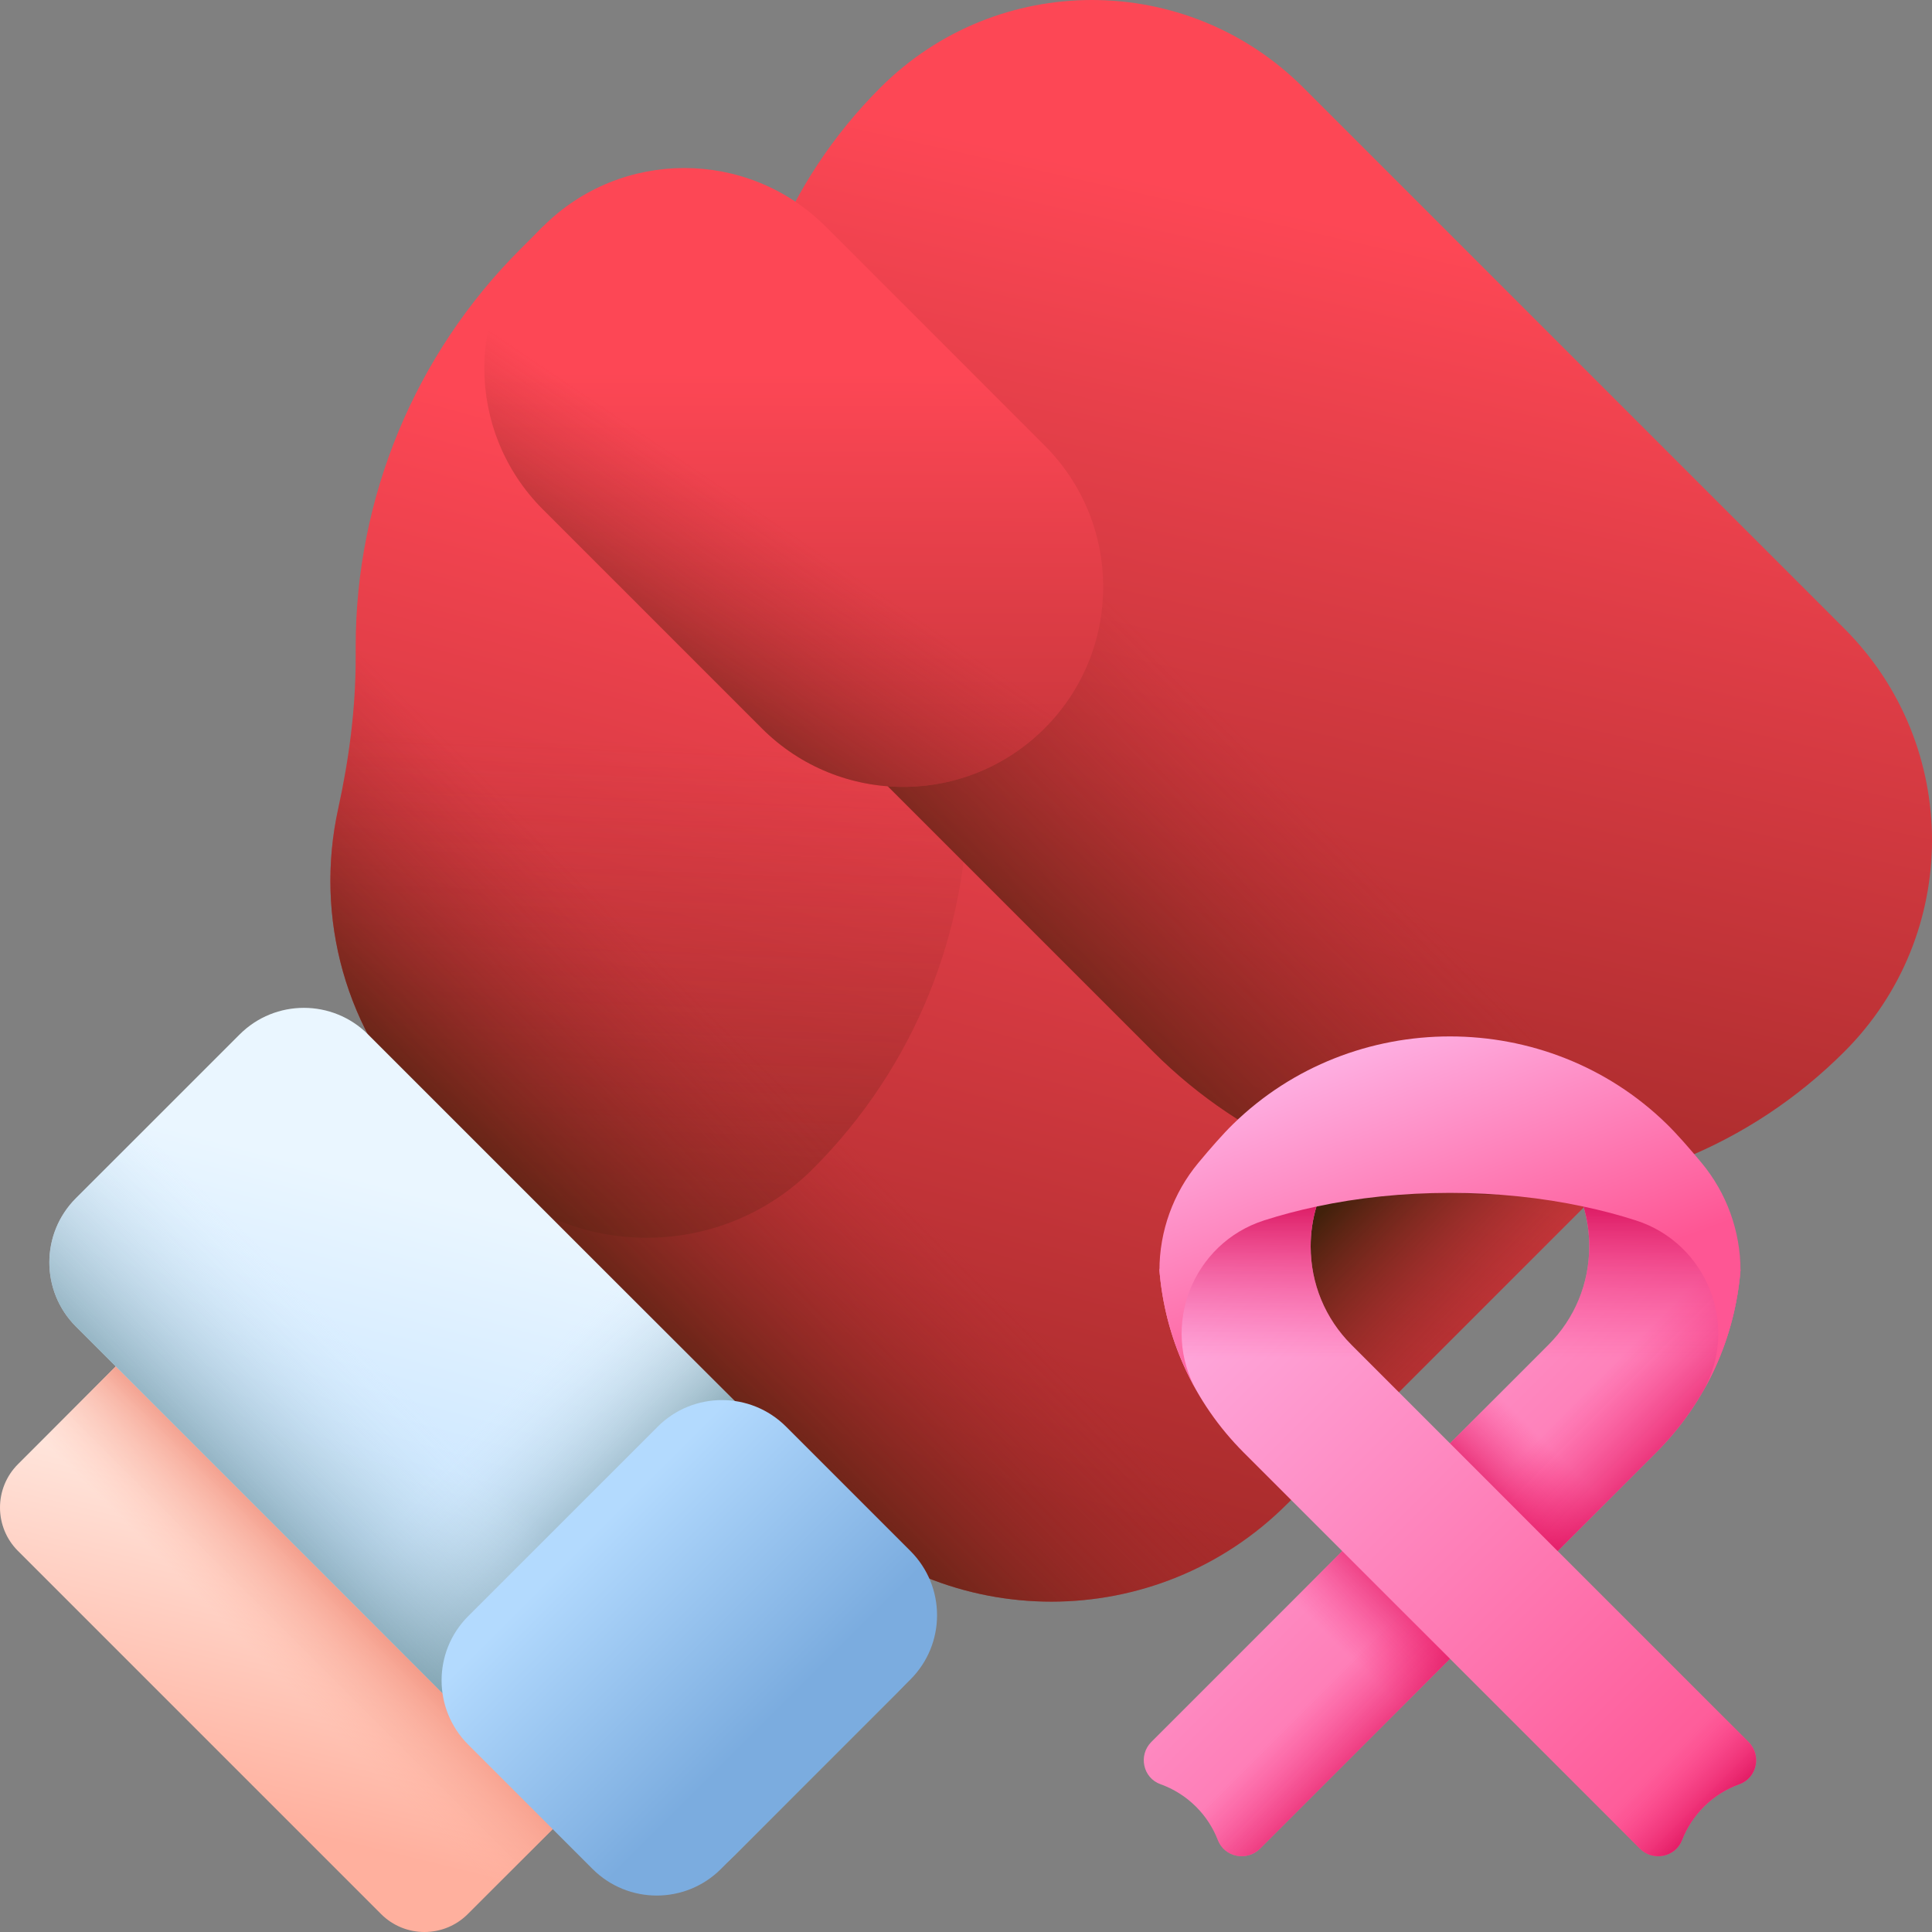 <svg id="Capa_1" enable-background="new 0 0 510 510" height="512" viewBox="0 0 510 510" width="512" xmlns="http://www.w3.org/2000/svg" xmlns:xlink="http://www.w3.org/1999/xlink"><rect x="0" y="0" width="510" height="510" fill="#808080" stroke="none"/><linearGradient id="lg1"><stop offset="0" stop-color="#fd4755"/><stop offset="1" stop-color="#a72b2b"/></linearGradient><linearGradient id="SVGID_1_" gradientTransform="matrix(.707 .707 -.707 .707 -53.836 660.94)" gradientUnits="userSpaceOnUse" x1="-118.169" x2="2.573" xlink:href="#lg1" y1="-604.543" y2="-394.218"/><linearGradient id="lg2"><stop offset="0" stop-color="#a72b2b" stop-opacity="0"/><stop offset="1" stop-color="#42210b"/></linearGradient><linearGradient id="SVGID_2_" gradientTransform="matrix(.707 .707 -.707 .707 -53.836 660.94)" gradientUnits="userSpaceOnUse" x1="-169.144" x2="13.917" xlink:href="#lg2" y1="-488.963" y2="-291.881"/><linearGradient id="SVGID_3_" gradientTransform="matrix(.707 .707 -.707 .707 -53.836 660.94)" gradientUnits="userSpaceOnUse" x1="-118.883" x2="9.058" xlink:href="#lg1" y1="-725.979" y2="-522.676"/><linearGradient id="SVGID_4_" gradientTransform="matrix(.707 .707 -.707 .707 -53.836 660.94)" gradientUnits="userSpaceOnUse" x1="-68.663" x2="-68.663" xlink:href="#lg2" y1="-600.715" y2="-487.763"/><linearGradient id="SVGID_5_" gradientTransform="matrix(.707 .707 -.707 .707 -53.836 660.94)" gradientUnits="userSpaceOnUse" x1="-211.71" x2="-92.526" xlink:href="#lg1" y1="-584.303" y2="-464.34"/><linearGradient id="SVGID_6_" gradientTransform="matrix(.707 .707 -.707 .707 -53.836 660.94)" gradientUnits="userSpaceOnUse" x1="-85.031" x2="-85.031" xlink:href="#lg2" y1="-451.151" y2="-361.477"/><linearGradient id="SVGID_7_" gradientTransform="matrix(.707 .707 -.707 .707 -53.836 660.94)" gradientUnits="userSpaceOnUse" x1="-189.671" x2="-173.897" y1="-552.531" y2="-471.907"><stop offset="0" stop-color="#a72b2b" stop-opacity="0"/><stop offset=".257" stop-color="#922924" stop-opacity=".257"/><stop offset=".79" stop-color="#5a2313" stop-opacity=".79"/><stop offset="1" stop-color="#42210b"/></linearGradient><linearGradient id="SVGID_8_" gradientTransform="matrix(.707 .707 -.707 .707 -53.836 660.94)" gradientUnits="userSpaceOnUse" x1="-93.688" x2="-42.275" y1="-297.54" y2="-212.631"><stop offset="0" stop-color="#ffeee6"/><stop offset="1" stop-color="#ffb09e"/></linearGradient><linearGradient id="SVGID_9_" gradientUnits="userSpaceOnUse" x1="70.5" x2="96.251" y1="439.5" y2="413.749"><stop offset="0" stop-color="#ffb09e" stop-opacity="0"/><stop offset="1" stop-color="#ec806b"/></linearGradient><linearGradient id="SVGID_10_" gradientTransform="matrix(.707 .707 -.707 .707 -53.836 660.94)" gradientUnits="userSpaceOnUse" x1="-98.413" x2="-27.051" y1="-378.336" y2="-254.028"><stop offset="0" stop-color="#eaf6ff"/><stop offset="1" stop-color="#b3dafe"/></linearGradient><linearGradient id="lg3"><stop offset="0" stop-color="#d8ecfe" stop-opacity="0"/><stop offset="1" stop-color="#678d98"/></linearGradient><linearGradient id="SVGID_11_" gradientTransform="matrix(.707 .707 -.707 .707 -53.836 660.94)" gradientUnits="userSpaceOnUse" x1="-75.09" x2="-20.377" xlink:href="#lg3" y1="-326.514" y2="-326.514"/><linearGradient id="SVGID_12_" gradientTransform="matrix(.707 .707 -.707 .707 -53.836 660.94)" gradientUnits="userSpaceOnUse" x1="-68.663" x2="-68.663" xlink:href="#lg3" y1="-321.645" y2="-255.501"/><linearGradient id="SVGID_13_" gradientUnits="userSpaceOnUse" x1="154.139" x2="202.102" y1="407.159" y2="455.121"><stop offset="0" stop-color="#b3dafe"/><stop offset="1" stop-color="#7bacdf"/></linearGradient><linearGradient id="SVGID_14_" gradientUnits="userSpaceOnUse" x1="396.741" x2="354.232" xlink:href="#lg2" y1="357.26" y2="314.751"/><linearGradient id="lg4"><stop offset="0" stop-color="#feaee1"/><stop offset="1" stop-color="#fe5694"/></linearGradient><linearGradient id="SVGID_15_" gradientUnits="userSpaceOnUse" x1="311.377" x2="453.68" xlink:href="#lg4" y1="331.145" y2="473.447"/><linearGradient id="lg5"><stop offset="0" stop-color="#fd3581" stop-opacity="0"/><stop offset="1" stop-color="#d2024e"/></linearGradient><linearGradient id="SVGID_16_" gradientTransform="matrix(-1 0 0 1 -2624.902 0)" gradientUnits="userSpaceOnUse" x1="-2980.359" x2="-3002.531" xlink:href="#lg5" y1="436.734" y2="414.562"/><linearGradient id="SVGID_17_" gradientUnits="userSpaceOnUse" x1="342.06" x2="364.081" xlink:href="#lg5" y1="452.155" y2="474.177"/><linearGradient id="SVGID_18_" gradientTransform="matrix(-1 0 0 1 -2624.902 0)" gradientUnits="userSpaceOnUse" x1="-3034.635" x2="-3015.179" xlink:href="#lg5" y1="382.459" y2="401.914"/><linearGradient id="SVGID_19_" gradientUnits="userSpaceOnUse" x1="429.009" x2="456.229" xlink:href="#lg5" y1="356.497" y2="383.717"/><linearGradient id="SVGID_20_" gradientUnits="userSpaceOnUse" x1="417.303" x2="419.934" y1="415.555" y2="418.186"><stop offset="0" stop-color="#972437" stop-opacity="0"/><stop offset="1" stop-color="#42210b"/></linearGradient><linearGradient id="SVGID_21_" gradientUnits="userSpaceOnUse" x1="438.506" x2="455.924" xlink:href="#lg5" y1="465.194" y2="482.613"/><linearGradient id="SVGID_22_" gradientUnits="userSpaceOnUse" x1="382.752" x2="382.752" xlink:href="#lg5" y1="359.054" y2="312.07"/><linearGradient id="SVGID_23_" gradientUnits="userSpaceOnUse" x1="360.84" x2="387.433" xlink:href="#lg4" y1="276.696" y2="348.079"/><g><g><g><path d="m221.772 61.441c-21.219 21.219-55.621 21.219-76.84 0l-1.619-1.619-5.998 5.998c-27.801 27.8-43.42 65.505-43.423 104.821v3.04c-.001 13.406-1.741 26.724-4.619 39.817-6.228 28.337 1.669 59.152 23.707 81.189l102.334 102.334c34.367 34.367 90.087 34.367 124.453 0l108.793-108.793z" fill="url(#SVGID_1_)"/><path d="m214.552 308.577c54.576-54.576 54.576-143.062 0-197.638l-33.641-33.642c-13.081-.585-25.991-5.867-35.979-15.856l-1.619-1.619-5.998 5.998c-27.8 27.8-43.42 65.505-43.423 104.821v3.04c-.001 13.406-1.741 26.724-4.619 39.817-6.228 28.337 1.669 59.152 23.707 81.189l13.889 13.89c24.212 24.213 63.47 24.213 87.683 0z" fill="url(#SVGID_2_)"/><path d="m304.397 277.602-71.999-71.999c-50.39-50.39-50.39-132.088 0-182.478 30.833-30.833 80.824-30.833 111.657 0l142.82 142.82c30.833 30.833 30.833 80.824 0 111.657-50.39 50.39-132.088 50.39-182.478 0z" fill="url(#SVGID_3_)"/><path d="m226.728 29.18c-44.634 50.68-42.75 128.003 5.67 176.423l71.999 71.999c48.42 48.42 125.742 50.304 176.423 5.67z" fill="url(#SVGID_4_)"/><path d="m201.098 192.259-57.786-57.786c-20.616-20.616-20.616-54.041 0-74.657 20.616-20.616 54.041-20.616 74.656 0l57.786 57.786c20.616 20.616 20.616 54.041 0 74.656-20.615 20.617-54.04 20.617-74.656.001z" fill="url(#SVGID_5_)"/><path d="m97.156 139.764c-2.147 10.076-3.264 20.418-3.265 30.878v3.04c-.001 13.406-1.741 26.724-4.619 39.817-6.228 28.337 1.669 59.152 23.707 81.189l102.334 102.334c34.367 34.367 90.087 34.367 124.453 0l7.324-7.324z" fill="url(#SVGID_6_)"/><path d="m143.312 59.816c-20.616 20.616-20.616 54.041 0 74.657l57.786 57.786c20.616 20.616 54.041 20.616 74.656 0 3.791-3.791 6.879-8.017 9.275-12.515l-129.202-129.203c-4.498 2.397-8.724 5.485-12.515 9.275z" fill="url(#SVGID_7_)"/></g><path d="m100.588 505.256-95.844-95.844c-6.325-6.325-6.325-16.579 0-22.904l29.323-29.323c6.325-6.325 16.579-6.325 22.904 0l95.844 95.844c6.325 6.325 6.325 16.579 0 22.904l-29.323 29.323c-6.325 6.325-16.579 6.325-22.904 0z" fill="url(#SVGID_8_)"/><path d="m100.588 505.256-95.844-95.844c-6.325-6.325-6.325-16.579 0-22.904l29.323-29.323c6.325-6.325 16.579-6.325 22.904 0l95.844 95.844c6.325 6.325 6.325 16.579 0 22.904l-29.323 29.323c-6.325 6.325-16.579 6.325-22.904 0z" fill="url(#SVGID_9_)"/><g><path d="m159.818 489.952-139.77-139.77c-9.362-9.362-9.362-24.54 0-33.902l43.212-43.212c9.362-9.362 24.54-9.362 33.902 0l139.77 139.77c9.362 9.362 9.362 24.54 0 33.902l-43.212 43.212c-9.362 9.362-24.54 9.362-33.902 0z" fill="url(#SVGID_10_)"/><path d="m236.932 412.838-92.193-92.193-77.114 77.114 92.193 92.193c9.362 9.362 24.54 9.362 33.902 0l43.212-43.212c9.362-9.362 9.362-24.541 0-33.902z" fill="url(#SVGID_11_)"/><path d="m48.126 288.202-28.078 28.078c-9.362 9.362-9.362 24.54 0 33.902l139.77 139.77c9.362 9.362 24.54 9.362 33.902 0l28.078-28.078z" fill="url(#SVGID_12_)"/><path d="m156.412 493.357-32.824-32.824c-9.362-9.362-9.362-24.54 0-33.902l50.023-50.023c9.362-9.362 24.54-9.362 33.902 0l32.824 32.824c9.362 9.362 9.362 24.54 0 33.902l-50.023 50.023c-9.361 9.362-24.54 9.362-33.902 0z" fill="url(#SVGID_13_)"/></g></g><path d="m382.752 302.047c-28.368 0-51.365 18.435-51.365 41.175 0 15.429 10.592 28.867 26.259 35.919l63.374-63.374c-9.404-8.419-23.062-13.72-38.268-13.72z" fill="url(#SVGID_14_)"/><g><path d="m461.581 459.828-50.393-50.388 26.001-25.996c13.385-13.39 20.804-30.531 22.25-48.069.002-.024.004-.048.006-.072.192-2.385-38.303-46.54-76.693-46.543-38.495-.003-76.886 44.151-76.694 46.543.002.024.004.048.006.072 1.446 17.538 8.865 34.679 22.25 48.069l26.001 25.996-50.393 50.388c-3.49 3.495-2.235 9.499 2.417 11.16 3.434 1.227 6.658 3.219 9.406 5.967 2.585 2.585 4.498 5.585 5.734 8.785 1.768 4.553 7.712 5.701 11.165 2.244l50.108-50.108 50.108 50.108c3.452 3.457 9.396 2.309 11.165-2.244 1.236-3.201 3.149-6.201 5.734-8.785 2.748-2.748 5.972-4.74 9.406-5.967 4.651-1.661 5.906-7.666 2.416-11.16zm-78.829-78.825-25.997-26.001c-6.947-6.942-10.773-16.176-10.773-25.997 0-3.611.518-7.143 1.521-10.507 1.712-5.795 4.861-11.099 9.252-15.49 6.942-6.947 16.176-10.773 25.997-10.773s19.054 3.826 25.996 10.773c4.39 4.39 7.54 9.695 9.252 15.49 1.003 3.364 1.521 6.896 1.521 10.507 0 9.821-3.826 19.054-10.773 25.997z" fill="url(#SVGID_15_)"/><g><path d="m321.48 485.739c-1.24-3.2-3.15-6.2-5.733-8.783-2.751-2.75-5.974-4.739-9.408-5.967-4.65-1.662-5.906-7.667-2.415-11.159l50.389-50.389 28.438 28.438-50.107 50.107c-3.455 3.455-9.399 2.309-11.164-2.247z" fill="url(#SVGID_16_)"/><path d="m307.365 471.386c3.049 1.242 5.908 3.097 8.38 5.569 2.585 2.585 4.498 5.585 5.734 8.785 1.768 4.553 7.712 5.701 11.165 2.244l50.108-50.108-20.939-20.934z" fill="url(#SVGID_17_)"/><g><g><path d="m411.189 409.441-28.438-28.439 25.749-25.748 28.438 28.438z" fill="url(#SVGID_18_)"/></g><path d="m416.25 362.504-.252.247-25.749 25.749 20.939 20.939 26.001-25.996c13.385-13.39 20.804-30.531 22.25-48.069.002-.024.004-.048.006-.072.384-4.777-.441-9.586-2.37-13.973-3.931-8.941-9.626-17.313-17.082-24.604-.801-.783-1.619-1.541-2.445-2.285 4.28 23.966-2.817 49.583-21.298 68.064z" fill="url(#SVGID_19_)"/><path d="m411.574 409.825 7.247 7.248h.001z" fill="url(#SVGID_20_)"/></g></g><path d="m459.165 470.989c4.649-1.662 5.906-7.667 2.415-11.159l-18.03-18.03-28.438 28.438 17.748 17.748c3.455 3.455 9.399 2.309 11.164-2.247 1.24-3.2 3.151-6.2 5.733-8.783 2.75-2.751 5.973-4.74 9.408-5.967z" fill="url(#SVGID_21_)"/><path d="m382.752 288.759c-38.495-.003-76.886 44.151-76.694 46.543.002.024.004.048.006.072 1.365 16.547 8.048 32.739 20.041 45.763h113.293c11.993-13.024 18.677-29.216 20.041-45.763.002-.024.004-.048.006-.072.192-2.385-38.302-46.54-76.693-46.543zm25.996 66.243-25.996 26.001-25.997-26.001c-6.947-6.942-10.773-16.176-10.773-25.997 0-3.611.518-7.143 1.521-10.507 1.712-5.795 4.861-11.099 9.252-15.49 6.942-6.947 16.176-10.773 25.997-10.773s19.054 3.826 25.996 10.773c4.39 4.39 7.54 9.695 9.252 15.49 1.003 3.364 1.521 6.896 1.521 10.507 0 9.822-3.826 19.055-10.773 25.997z" fill="url(#SVGID_22_)"/><path d="m439.993 296.725c-31.562-30.848-82.921-30.848-114.483 0-2.721 2.661-6.046 6.467-9.172 10.229-6.636 7.983-10.277 18.035-10.274 28.416v.005c.919 11.118 4.232 22.077 9.952 32.02-9.83-17.192-1.204-39.191 17.678-45.242 4.395-1.409 9.009-2.631 13.81-3.653 10.931-2.333 22.819-3.611 35.248-3.611s24.317 1.278 35.248 3.611c4.801 1.022 9.415 2.244 13.81 3.653 18.881 6.051 27.508 28.049 17.678 45.242 5.72-9.942 9.033-20.902 9.952-32.02 0 0 0-.002 0-.005.003-10.381-3.638-20.432-10.274-28.416-3.126-3.762-6.452-7.568-9.173-10.229z" fill="url(#SVGID_23_)"/></g></g></svg>